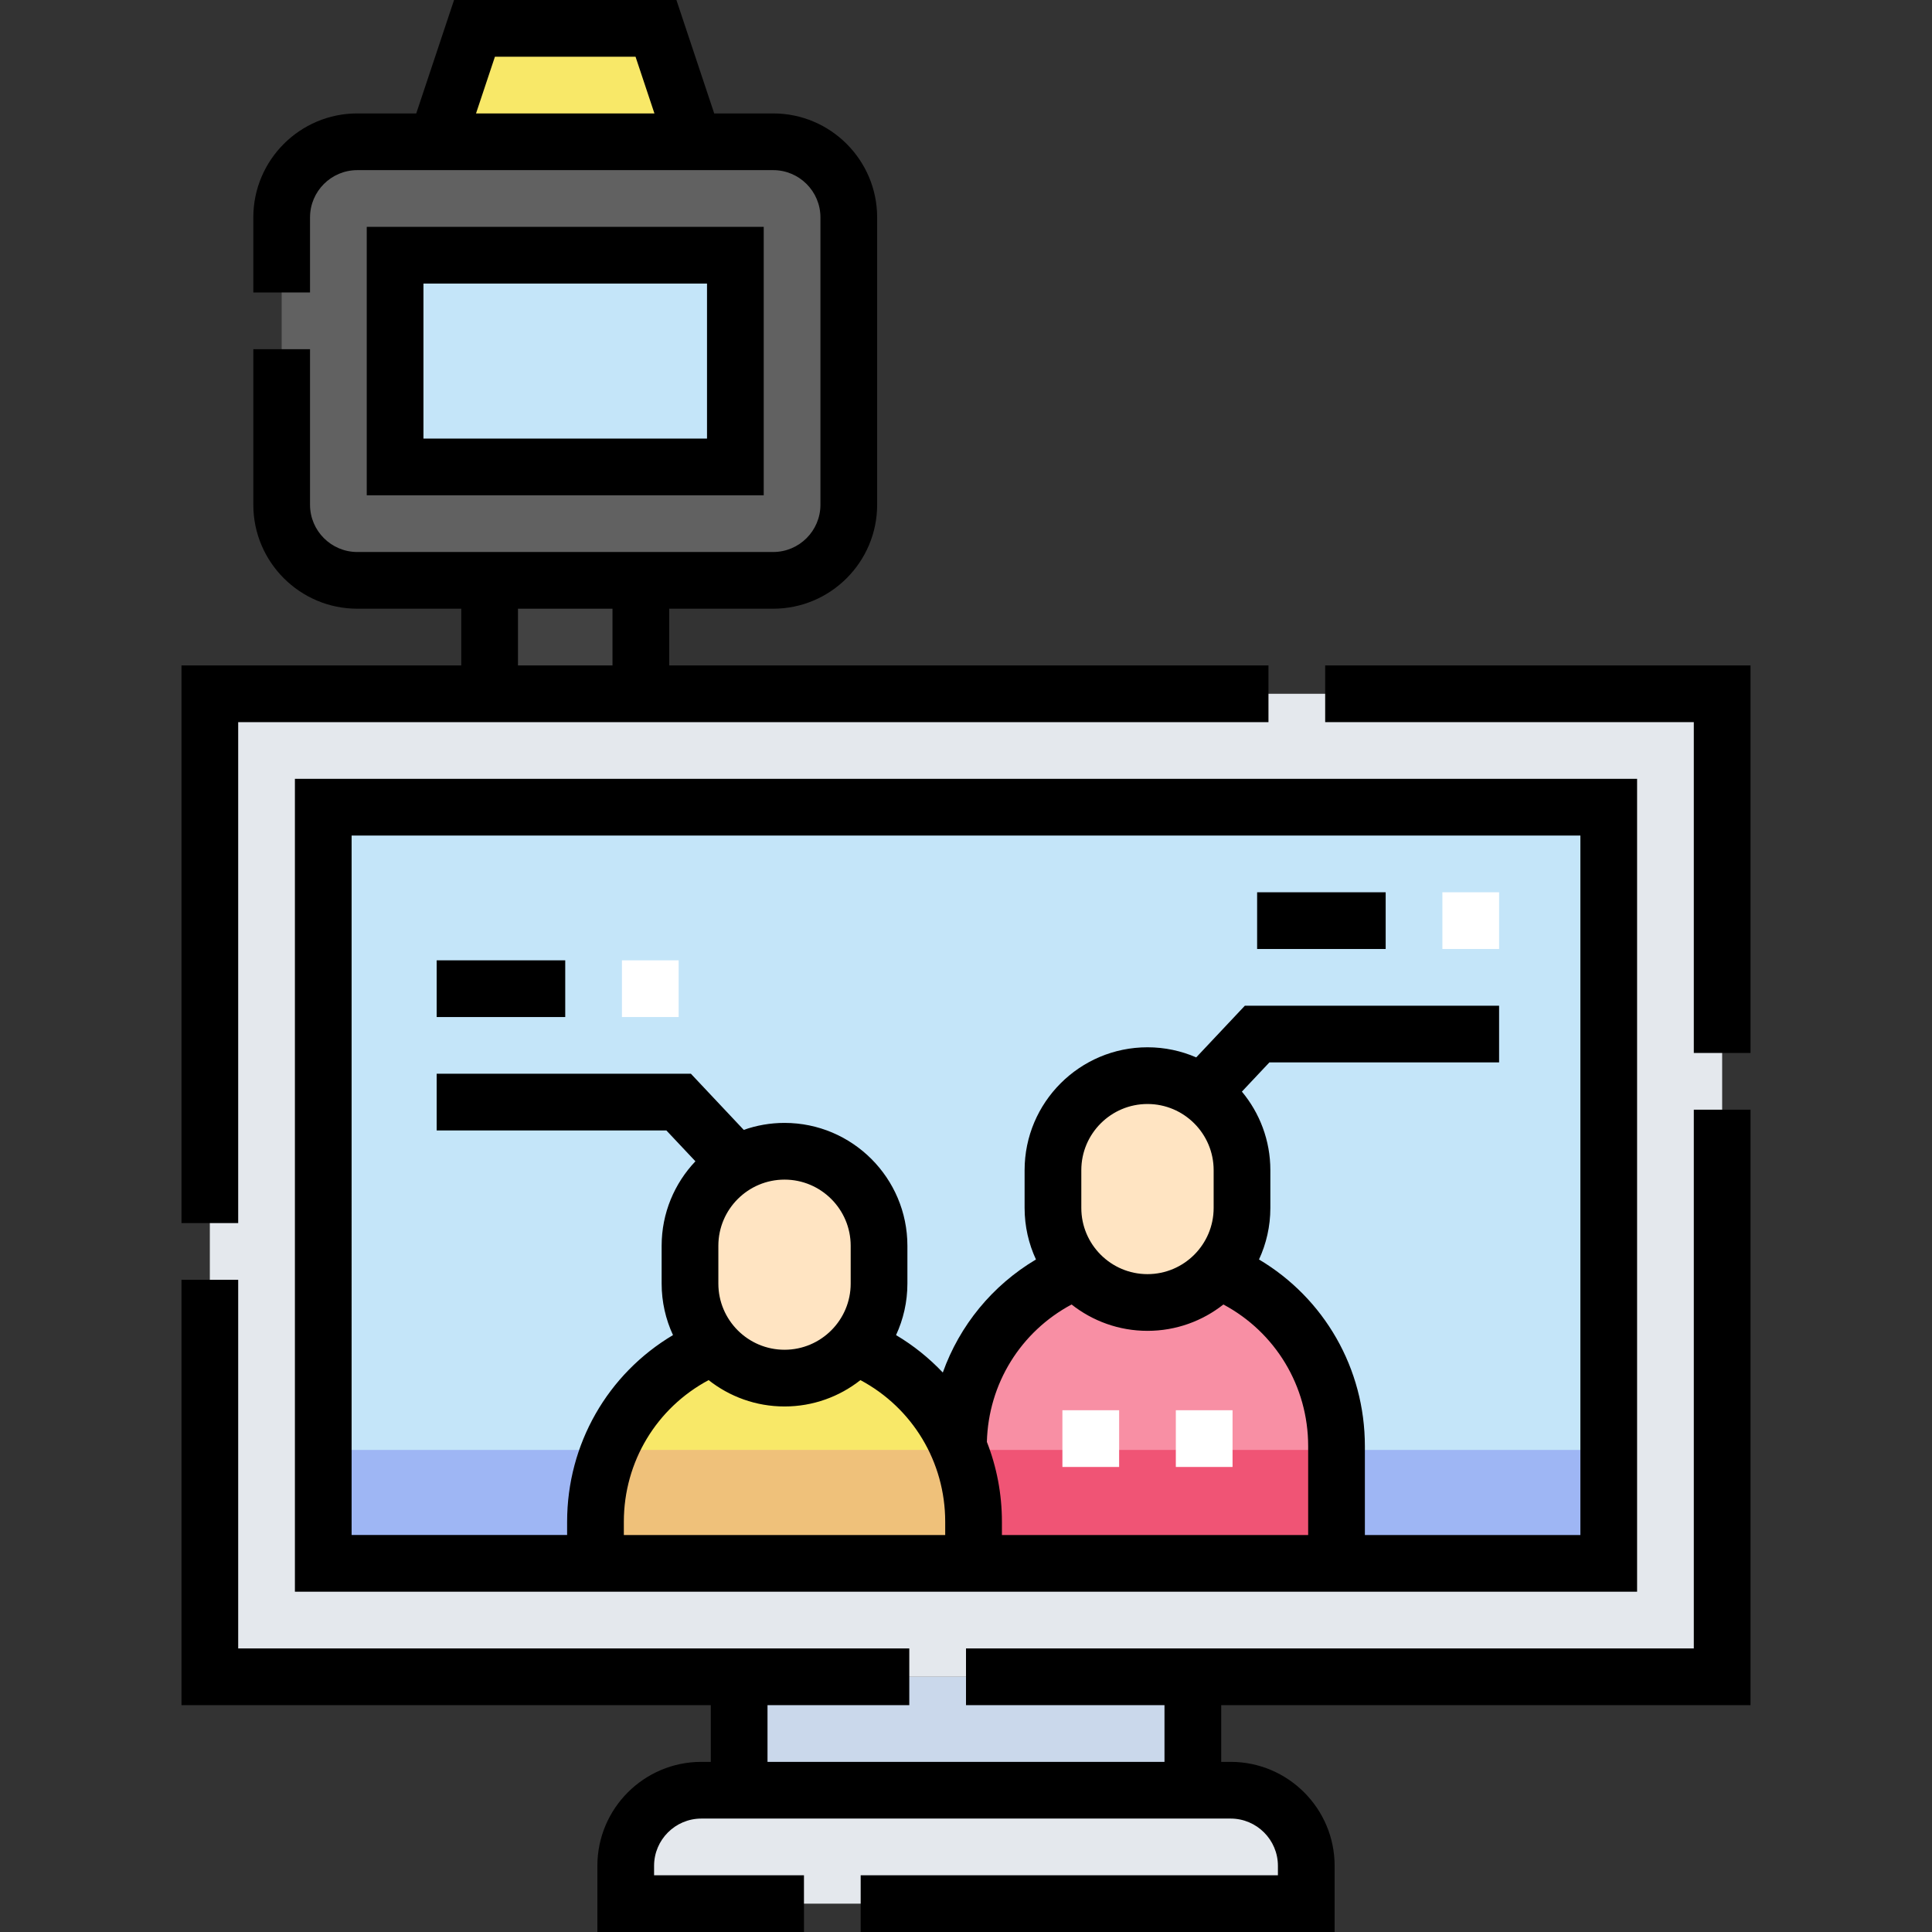 <svg id="Capa_1" enable-background="new 0 0 511 511" height="512" viewBox="0 0 511 511" width="512" xmlns="http://www.w3.org/2000/svg"><rect x="0" y="0" width="511" height="511" fill="#333333" stroke="none"/><g><g id="Filled_25_"><path d="m55.5 183.5h400v260h-400z" fill="#e4e8ed"/><path d="m345.5 503.5h-180v-10c0-11.046 8.954-20 20-20h140c11.046 0 20 8.954 20 20z" fill="#e4e8ed"/><path d="m195.5 443.5h120v30h-120z" fill="#cad8eb"/><path d="m155.5 143.5h200v340h-200z" fill="#c4e5f9" transform="matrix(0 1 -1 0 569 58)"/><path d="m240.5 228.5h30v340h-30z" fill="#9eb6f4" transform="matrix(0 1 -1 0 654 143)"/><path d="m224.5 57.5v76c0 11.046-8.954 20-20 20h-110c-11.046 0-20-8.954-20-20v-76c0-11.046 8.954-20 20-20h110c11.046 0 20 8.954 20 20z" fill="#616161"/><path d="m104.5 67.5h90v56h-90z" fill="#c4e5f9"/><path d="m129.5 153.5h40v30h-40z" fill="#424242"/><path d="m173.5 7.5 10 30h-68l10-30z" fill="#f8e868"/><path d="m303.5 332.5c-27.614 0-50 22.386-50 50v31h100v-31c0-27.614-22.386-50-50-50z" fill="#f88fa4"/><path d="m253.5 383.5h100v30h-100z" fill="#f05475"/><path d="m303.5 344.5c-13.807 0-25-11.193-25-25v-10c0-13.807 11.193-25 25-25 13.807 0 25 11.193 25 25v10c0 13.807-11.193 25-25 25z" fill="#ffe4c2"/><path d="m207.5 352.5c-27.614 0-50 22.386-50 50v11h100v-11c0-27.614-22.386-50-50-50z" fill="#f8e868"/><path d="m253.753 383.5h-92.506c-2.409 5.859-3.747 12.272-3.747 19v11h100v-11c0-6.728-1.338-13.141-3.747-19z" fill="#efc17a"/><path d="m207.5 364.5c-13.807 0-25-11.193-25-25v-10c0-13.807 11.193-25 25-25 13.807 0 25 11.193 25 25v10c0 13.807-11.193 25-25 25z" fill="#ffe4c2"/></g><g fill="#fff"><path d="m164.5 254h15v15h-15z"/><path d="m326 388h-15v-15h15zm-30 0h-15v-15h15z"/><path d="m381.5 236h15v15h-15z"/></g><g id="Outline_25_"><path d="m350.5 176v15h97.5v87.5h15v-102.5z"/><path d="m63 191h59 55 158.5v-15h-158.5v-15h27.5c15.164 0 27.5-12.337 27.5-27.5v-76c0-15.163-12.336-27.5-27.5-27.5h-15.594l-10-30h-58.812l-10 30h-15.594c-15.164 0-27.5 12.337-27.5 27.5v19.857h15v-19.857c0-6.893 5.607-12.5 12.5-12.5h10.594 88.812 10.594c6.893 0 12.5 5.607 12.5 12.5v76c0 6.893-5.607 12.5-12.5 12.5h-27.5-55-27.5c-6.893 0-12.5-5.607-12.5-12.5v-41.143h-15v41.143c0 15.163 12.336 27.5 27.5 27.5h27.5v15h-74v147.5h15zm62.906-161 5-15h37.188l5 15zm11.094 131h25v15h-25z"/><path d="m448 436h-192.5v15h52.5v15h-105v-15h37.5v-15h-177.5v-97.5h-15v112.5h140v15h-2.5c-15.164 0-27.5 12.337-27.5 27.5v17.5h54.643v-15h-39.643v-2.5c0-6.893 5.607-12.5 12.5-12.5h140c6.893 0 12.5 5.607 12.5 12.5v2.5h-110.357v15h125.357v-17.5c0-15.163-12.336-27.5-27.5-27.5h-2.5v-15h140v-157.5h-15z"/><path d="m78 421h355v-215h-355zm172-15h-85v-3.5c0-15.876 8.666-30.126 22.424-37.47 5.532 4.359 12.502 6.97 20.076 6.97s14.544-2.611 20.076-6.97c13.758 7.344 22.424 21.594 22.424 37.47zm-60-66.5v-10c0-9.649 7.851-17.5 17.5-17.5s17.5 7.851 17.5 17.5v10c0 9.649-7.851 17.5-17.5 17.5s-17.5-7.851-17.5-17.5zm156 66.5h-81v-3.5c0-7.401-1.393-14.541-3.979-21.128.4-15.421 8.971-29.173 22.403-36.343 5.532 4.359 12.502 6.97 20.076 6.97s14.544-2.611 20.076-6.97c13.758 7.345 22.424 21.595 22.424 37.471zm-60-86.5v-10c0-9.649 7.851-17.5 17.5-17.5s17.5 7.851 17.5 17.5v10c0 9.649-7.851 17.5-17.5 17.5s-17.5-7.851-17.5-17.5zm-193-98.5h325v185h-57v-23.5c0-20.567-10.749-39.117-28.004-49.377 1.923-4.147 3.004-8.76 3.004-13.623v-10c0-7.895-2.832-15.138-7.53-20.775l7.27-7.725h60.76v-15h-67.241l-12.868 13.672c-3.955-1.716-8.313-2.672-12.891-2.672-17.92 0-32.5 14.579-32.5 32.5v10c0 4.863 1.081 9.477 3.004 13.623-11.561 6.874-20.196 17.471-24.639 29.902-3.604-3.813-7.751-7.156-12.368-9.902 1.923-4.147 3.004-8.76 3.004-13.623v-10c0-17.921-14.58-32.5-32.5-32.5-3.78 0-7.408.655-10.785 1.847l-13.975-14.847h-67.241v15h60.759l7.675 8.154c-5.53 5.829-8.934 13.695-8.934 22.346v10c0 4.863 1.081 9.477 3.004 13.623-17.255 10.26-28.004 28.81-28.004 49.377v3.5h-57z"/><path d="m202 60h-105v71h105zm-15 56h-75v-41h75z"/><path d="m332.5 236h34v15h-34z"/><path d="m115.5 254h34v15h-34z"/></g></g></svg>